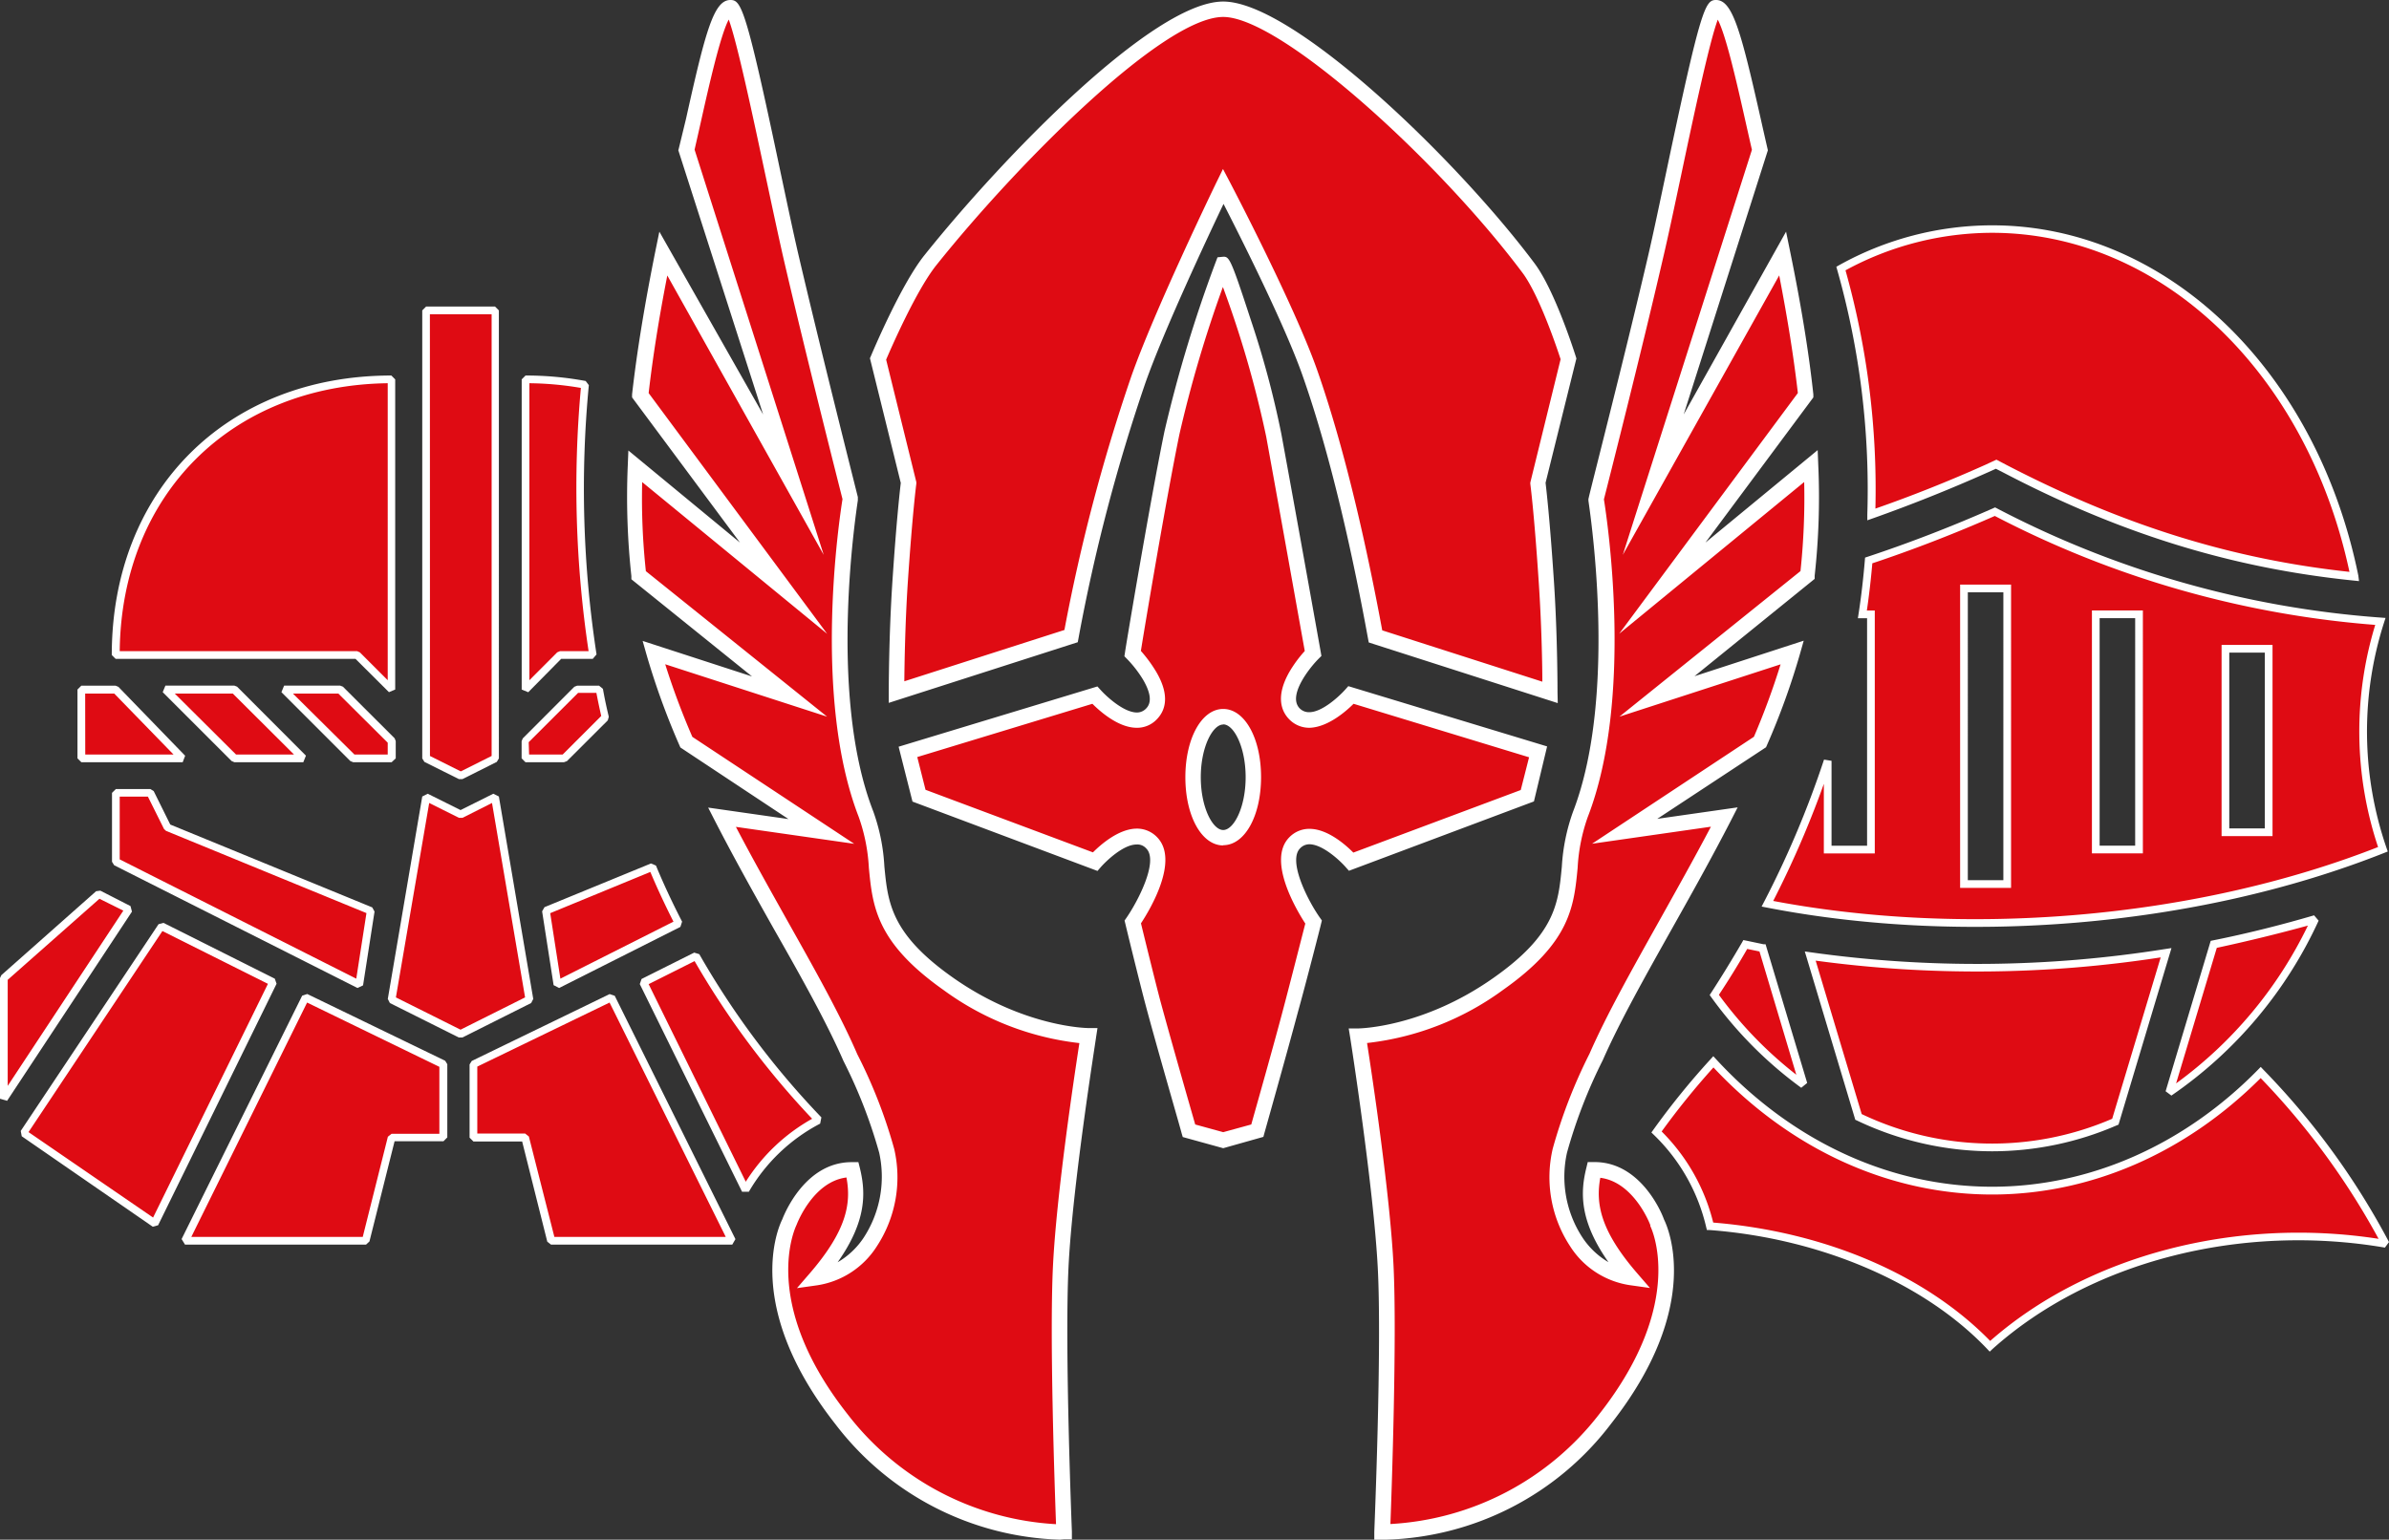 <svg xmlns="http://www.w3.org/2000/svg" viewBox="0 0 309.93 199.8"><rect x="0" y="0" width="309.93" height="199.8" fill="#333333" stroke="none"/><defs><style>.groups-1,.groups-3,.groups-4{fill:#df0b13;}.groups-2{fill:#fff;}.groups-3,.groups-4{fill-rule:evenodd;}.groups-4{stroke:#fff;stroke-miterlimit:2;}</style></defs><title>Group_1</title><g id="Layer_2" data-name="Layer 2"><g id="Layer_1-2" data-name="Layer 1"><path class="groups-1" d="M94.46,160,79.31,129.44,61.42,138.1v9.5h6.71L71.48,161H95ZM39.62,129.44,24,161H47.45L50.8,147.6h6.7v-9.5Zm50.7-5.37-6.83,3.41L96.72,154.4a23.37,23.37,0,0,1,9.48-9.08A107.84,107.84,0,0,1,90.32,124.07ZM20.9,120.21,3,147l17,11.74,15.37-31.3ZM12.8,116,.5,126.92v15.66L16.7,118Zm51.41-12.58-4.46,2.23-4.48-2.23L50.8,129.72l9,4.46,8.93-4.46Zm20.43,9.06-13.81,5.68,1.48,9.57L88,119.83C86.8,117.41,85.66,115,84.64,112.51Zm-62.91-5.15-2.23-4.47H15v8.94l31.58,15.93,1.49-9.57Zm56-17.88H74.83l-6.7,6.7v2.24h5l5.29-5.29C78.16,91.91,77.9,90.68,77.68,89.48Zm-33.59,0H36.82l9,8.94h5V96.18Zm-13.69,0H21.46l8.94,8.94h8.94ZM15,89.48H10.55v8.94H23.69ZM75.84,49.93a41.79,41.79,0,0,0-7.71-.7V89.48L72.6,85h4.29A143.13,143.13,0,0,1,75.84,49.93ZM15,85h31.3l4.47,4.48V49.23C29.75,49.23,15,64,15,85ZM55.27,40.28V98.42l4.48,2.23,4.46-2.23V40.28Z"/><path class="groups-2" d="M95,161.51H71.48l-.48-.38-3.26-13H61.42l-.5-.5v-9.5l.28-.45L79.09,129l.66.22,15.66,31.58Zm-23.08-1H94.15l-.14-.29L79.08,130.1l-17.16,8.31v8.69h6.21l.48.38Zm-24.43,1H24l-.44-.72,15.64-31.58.66-.22,17.89,8.66.28.45v9.5l-.5.5H51.19l-3.26,13Zm-22.67-1H47.06l3.26-13,.48-.38H57v-8.69L39.84,130.1Zm-5-1.32-17-11.74-.13-.69,17.88-26.83.64-.17L35.65,127l.23.66L20.51,159ZM3.7,146.91,19.86,158l14.9-30.33-13.69-6.85Zm93.45,7.74-.88,0L83,127.7l.23-.66,6.83-3.42.66.2A107.65,107.65,0,0,0,106.56,145l-.16.81A23,23,0,0,0,97.15,154.65Zm-13-26.94,12.6,25.64a24.08,24.08,0,0,1,8.61-8.17,109,109,0,0,1-15.25-20.46ZM.92,142.85,0,142.58V126.92l.17-.37,12.3-10.9.55-.07,3.91,2,.19.72ZM1,127.15v13.76l15-22.74-3.1-1.54Zm58.52,7.48-8.94-4.47-.27-.53,4.47-26.27.71-.36,4.26,2.12L64,103l.72.36,4.46,26.27-.27.53L60,134.63Zm-8.16-5.2,8.39,4.19,8.37-4.19L63.83,104.2,60,106.13h-.45l-3.87-1.93Zm21.18-1.22-.72-.37-1.49-9.58.31-.54,13.81-5.67.65.27c1,2.43,2.16,4.89,3.39,7.28l-.22.68Zm-1.16-9.71L72.7,127l14.67-7.4c-1.08-2.13-2.09-4.29-3-6.45Zm-25,9.71L14.81,112.28l-.28-.45v-8.94l.5-.5H19.5l.44.27L22.09,107l26.2,10.75.3.54-1.49,9.58ZM15.53,111.52,46.22,127l1.32-8.51-26-10.67-.26-.24-2.09-4.2H15.53Zm44-10.42-4.47-2.23-.28-.45V40.28l.5-.5h8.94l.5.5V98.42l-.27.45L60,101.1Zm-3.75-3,4,2,4-2V40.78H55.77Zm17.39.81h-5l-.5-.5V96.18l.15-.36,6.69-6.7.36-.14h2.85l.5.41c.21,1.21.47,2.42.76,3.62l-.13.47-5.3,5.29Zm-4.53-1H73l5-5c-.23-1-.44-2-.63-3H75l-6.41,6.4Zm-17.83,1h-5l-.36-.15-8.94-8.94.35-.85h7.27l.36.14,6.71,6.7.14.36v2.24Zm-4.83-1H50.3V96.38L43.89,90H38Zm-6.63,1H30.4l-.35-.15-8.94-8.94.35-.85H30.4l.36.14,8.93,8.95Zm-8.73-1h7.52L30.2,90H22.67Zm-6.92,1H10.55l-.5-.5V89.48l.5-.5H15l.36.15,8.66,8.94Zm-12.64-1H22.51L14.82,90H11.05Zm39.4-8.09L46.12,85.5H15l-.5-.5c0-21.36,14.92-36.27,36.27-36.27l.5.5V89.48ZM15.53,84.5h30.8l.35.15,3.62,3.62V49.73C30,50,15.76,64.17,15.53,84.5Zm53,5.33-.85-.35V49.23l.5-.5a42.46,42.46,0,0,1,7.8.71l.41.54a141.74,141.74,0,0,0,1,34.94l-.49.58H72.8Zm.15-40.1V88.27l3.61-3.62.36-.15h3.71a143,143,0,0,1-1-34.16A41.56,41.56,0,0,0,68.63,49.73Z"/><path class="groups-1" d="M94.75,1c-1.78,0-3.7,9.88-5.68,18.46l13.84,43.42-16.79-30c-1.26,6.16-2.33,12.3-3,18.39l18.56,25L82.39,60.5a93.72,93.72,0,0,0,.47,14.14l19.57,15.74L84.85,84.67A95.7,95.7,0,0,0,89.06,96.3l17.56,11.59L93.69,106c6,11.59,12.82,22.45,16.64,31.18a65.59,65.59,0,0,1,4.7,12.11c1.67,6.75-2,15.45-9.15,16.48,5.28-6.15,5.7-10.11,4.74-14-5.7-.08-8.22,6.84-8.22,6.84s-5.39,10.1,6.76,25.53A37.08,37.08,0,0,0,138,198.79s-1-23.67-.44-34.38,3.59-30,3.59-30-8.6,0-18.25-6.79c-12.11-8.58-7.53-14-10.6-22-6.2-16-2-40.91-2-40.91s-4.67-18.31-7.67-31.31C100.16,22.66,96.08,1,94.75,1ZM222.63,1c-1.33,0-5.4,21.66-7.89,32.43-3,13-7.68,31.31-7.68,31.31s4.19,24.92-2,40.91c-3.07,7.94,1.51,13.39-10.6,22-9.66,6.83-18.25,6.79-18.25,6.79s3.06,19.18,3.59,30-.45,34.38-.45,34.38a37.11,37.11,0,0,0,28.89-14.61c12.14-15.43,6.76-25.53,6.76-25.53s-2.53-6.92-8.22-6.84c-1,3.88-.55,7.84,4.74,14-7.2-1-10.82-9.73-9.15-16.48a65.59,65.59,0,0,1,4.7-12.11c3.81-8.73,10.69-19.59,16.64-31.18l-12.93,1.86L228.32,96.3a94.12,94.12,0,0,0,4.22-11.63L215,90.38l19.57-15.74A92.43,92.43,0,0,0,235,60.5L215.71,76.33l18.57-25c-.68-6.09-1.75-12.23-3-18.39l-16.79,30,13.84-43.42C226.33,10.88,224.42,1,222.63,1Zm-63.94.2c-8.33,0-27.56,19.52-38,32.56-3,3.78-6.79,12.83-6.79,12.83l4,16s-.5,3.63-1.12,13.11c-.47,7.13-.46,14.11-.46,14.11l22.65-7.27a233.52,233.52,0,0,1,8.71-33.2c3-8.66,11-25.19,11-25.19S167,40,169.9,48.31c3.92,11.09,6.8,24.72,8.54,34.26l22.65,7.27s0-7-.45-14.11c-.62-9.48-1.12-13.11-1.12-13.11l3.95-16s-2.62-8.33-5.17-11.76C187.94,20.92,167,1.2,158.69,1.2Zm0,33.15a172.61,172.61,0,0,0-6.61,21.8C150.24,65.1,147,84.8,147,84.8s5.15,5.13,2.44,7.85-7.33-2.45-7.33-2.45l-24.26,7.36,1.43,5.69,22.83,8.53s4.59-5.21,7.33-2.45-2.44,10.3-2.44,10.3,1.67,6.91,2.58,10.34c1.48,5.6,4.69,16.73,4.69,16.73l4.45,1.23,4.45-1.23s2.93-10.41,4.32-15.63c1-3.8,3-11.44,3-11.44s-5.19-7.54-2.45-10.3,7.33,2.45,7.33,2.45l22.83-8.53,1.44-5.69L175.3,90.2s-4.62,5.17-7.33,2.45,2.45-7.85,2.45-7.85-3.25-18.2-5.12-28.3c-1.83-9.87-6.61-22.15-6.61-22.15Zm0,58.64c2.16,0,3.91,3.51,3.91,7.84s-1.75,7.86-3.91,7.86-3.91-3.52-3.91-7.86S156.53,93,158.69,93Z"/><path class="groups-2" d="M179.89,199.8h-.6l-1,0,0-1c0-.24,1-23.75.45-34.29s-3.55-29.7-3.58-29.89l-.19-1.16h1.18c.1,0,8.43-.07,17.67-6.61,8-5.64,8.35-9.69,8.8-14.38a25.32,25.32,0,0,1,1.45-7.13c6-15.55,2-40.13,2-40.38l0-.21.05-.2c0-.19,4.7-18.46,7.68-31.29.7-3,1.51-6.89,2.38-11C220.68.88,221.23,0,222.63,0c2.13,0,3.22,4,5.79,15.4.29,1.29.58,2.58.87,3.84l.06.26L218.43,53.78l13.28-23.72.54,2.64c1.42,6.94,2.41,13,3,18.48l0,.39-14,18.84,14.56-12,.08,2a92.66,92.66,0,0,1-.47,14.3l0,.41L219.83,87.75,234,83.14l-.51,1.8a94.35,94.35,0,0,1-4.26,11.76l-.12.27L215,106.26l10.43-1.49-.88,1.72c-2.5,4.86-5.13,9.55-7.68,14.09-3.46,6.17-6.74,12-8.94,17a65.91,65.91,0,0,0-4.64,12,14.4,14.4,0,0,0,2,11,10.28,10.28,0,0,0,3.38,3.21c-3.78-5.37-3.66-9.06-2.87-12.24l.18-.75h.89c6,0,8.74,6.66,9,7.44.5,1,5.15,11.25-6.89,26.55A38,38,0,0,1,179.89,199.8Zm-2.54-64.45c.66,4.24,3,19.75,3.44,29s-.23,28.71-.41,33.42a36.75,36.75,0,0,0,27.06-14.22c11.54-14.66,6.71-24.35,6.66-24.44l0-.12c0-.06-2.11-5.6-6.49-6.15-.63,3.4.07,6.9,4.71,12.3l1.73,2-2.63-.37a11.13,11.13,0,0,1-7.74-5.07,16.29,16.29,0,0,1-2.24-12.64,66.94,66.94,0,0,1,4.77-12.32c2.22-5.07,5.52-10.94,9-17.16,2.23-4,4.53-8.08,6.75-12.3l-15.42,2.21,21-13.88A97,97,0,0,0,231,86.21L210.09,93l23.49-18.89a90.28,90.28,0,0,0,.48-11.56l-24,19.69L233.24,51c-.53-4.62-1.33-9.64-2.42-15.26L210.53,72l16.75-52.56c-.27-1.18-.54-2.38-.81-3.58-1.09-4.85-2.54-11.28-3.62-13.31-1.1,2.93-3.18,12.73-4.74,20.12-.87,4.09-1.69,8-2.4,11-2.8,12.13-7.11,29.08-7.63,31.13.42,2.62,3.9,25.76-2.1,41.23a23.31,23.31,0,0,0-1.31,6.59c-.48,5-.93,9.66-9.65,15.82A36.75,36.75,0,0,1,177.35,135.35ZM137.5,199.8a38.06,38.06,0,0,1-29.13-15c-12-15.3-7.39-25.56-6.89-26.55.3-.78,3-7.44,9-7.44h.88l.19.75c.78,3.18.91,6.87-2.88,12.24a10.23,10.23,0,0,0,3.39-3.21,14.46,14.46,0,0,0,2-11,65,65,0,0,0-4.63-11.9c-2.22-5.08-5.49-10.91-9-17.08-2.55-4.53-5.18-9.23-7.68-14.09l-.88-1.72,10.42,1.49L88.27,97l-.12-.27a96.14,96.14,0,0,1-4.27-11.76l-.51-1.8,14.19,4.61L81.91,75.17l0-.41a95.23,95.23,0,0,1-.47-14.3l.08-2L96,70.41l-14-18.84,0-.39c.62-5.5,1.61-11.55,3-18.48l.54-2.64L99,53.78,88,19.5l.07-.26L89,15.41C91.53,4,92.62,0,94.75,0c1.4,0,2,.88,6.48,22.21.87,4.09,1.69,8,2.39,11,3,12.83,7.63,31.1,7.67,31.29l0,.2,0,.21c0,.25-4.07,24.83,2,40.38a24.94,24.94,0,0,1,1.44,7.13c.45,4.69.84,8.74,8.81,14.38,9.24,6.54,17.57,6.61,17.67,6.61h1.17l-.18,1.16c0,.19-3.07,19.24-3.58,29.89s.43,34,.44,34.29l0,1-1,0Zm-27.68-47c-4.39.54-6.46,6.09-6.48,6.15l-.06.12c0,.1-4.87,9.78,6.67,24.44A36.69,36.69,0,0,0,137,197.79c-.17-4.71-.85-24.08-.4-33.43s2.78-24.77,3.43-29a36.82,36.82,0,0,1-17.67-6.92c-8.71-6.16-9.16-10.85-9.64-15.82A23.35,23.35,0,0,0,111.4,106c-6-15.47-2.52-38.61-2.1-41.23-.52-2.05-4.82-19-7.63-31.13-.7-3.06-1.52-6.93-2.39-11-1.57-7.38-3.65-17.17-4.74-20.1C93.46,4.56,92,11,90.92,15.84c-.27,1.2-.54,2.4-.81,3.58L106.86,72,86.57,35.75c-1.1,5.62-1.89,10.64-2.42,15.26l23.16,31.24-24-19.69a88.5,88.5,0,0,0,.48,11.56L107.3,93l-21-6.8a96.05,96.05,0,0,0,3.52,9.42l21,13.88L95.47,107.3c2.21,4.22,4.52,8.32,6.75,12.31,3.49,6.21,6.79,12.08,9,17.2A65.17,65.17,0,0,1,116,149.07a16.31,16.31,0,0,1-2.24,12.65,11.16,11.16,0,0,1-7.74,5.07l-2.63.37,1.73-2C109.76,159.75,110.46,156.25,109.82,152.85ZM158.69,149l-5.25-1.45-.16-.54c0-.11-3.23-11.21-4.7-16.75-.9-3.41-2.57-10.29-2.58-10.36l-.11-.44.25-.36c1.54-2.24,4.19-7.4,2.56-9a1.52,1.52,0,0,0-1.26-.51c-1.71,0-3.91,2.12-4.61,2.91l-.45.52-24-9-1.8-7.12,25.79-7.82.43.47c.71.79,2.93,2.87,4.65,2.91a1.64,1.64,0,0,0,1.22-.5c.77-.76.64-2-.36-3.73a15.07,15.07,0,0,0-2.08-2.7l-.36-.37.08-.5c0-.2,3.29-19.83,5.12-28.69a175.74,175.74,0,0,1,6.66-22l.22-.58.62-.06c.89-.07,1-.09,3.66,8.06a122.44,122.44,0,0,1,4,14.91c1.84,10,5.08,28.12,5.11,28.3l.09.52-.37.37c-1.15,1.15-4.07,4.8-2.44,6.44a1.67,1.67,0,0,0,1.23.49c1.71,0,3.94-2.12,4.65-2.91l.42-.47,25.79,7.82L199,104l-24,9-.46-.52c-.7-.79-2.89-2.86-4.61-2.92a1.66,1.66,0,0,0-1.26.52c-1.63,1.63,1,6.79,2.56,9l.26.37-.11.44c0,.07-1.95,7.68-3,11.45-1.38,5.17-4.3,15.54-4.33,15.64l-.15.55Zm-3.64-3.08,3.64,1,3.64-1c.62-2.21,3-10.6,4.17-15.07.86-3.24,2.41-9.34,2.84-11-1.16-1.78-5-8.24-2.07-11.2a3.6,3.6,0,0,1,2.74-1.09c2.3.07,4.58,2.09,5.56,3.08l21.72-8.12,1.08-4.25L175.6,91.33c-1,1-3.31,3-5.63,3.11a3.61,3.61,0,0,1-2.7-1.08c-1-1-1.84-2.93,0-6.16a16.21,16.21,0,0,1,2-2.72c-.54-3-3.35-18.74-5-27.8a137.88,137.88,0,0,0-5.62-19.44,161.52,161.52,0,0,0-5.64,19.11c-1.66,8.05-4.51,25-5,28.12a18.08,18.08,0,0,1,2,2.73c1.89,3.23,1.07,5.13.05,6.16a3.52,3.52,0,0,1-2.7,1.08c-2.33-.06-4.66-2.13-5.64-3.11L119,98.24l1.07,4.25,21.72,8.12c1-1,3.27-3,5.57-3.08a3.61,3.61,0,0,1,2.74,1.1c2.95,3-.92,9.43-2.08,11.19.38,1.56,1.71,7,2.47,9.9C151.79,134.54,154.39,143.6,155.05,145.89Zm3.64-36.21c-2.79,0-4.91-3.8-4.91-8.85S155.9,92,158.69,92s4.91,3.8,4.91,8.84S161.49,109.68,158.69,109.68Zm0-15.69c-1.37,0-2.91,2.93-2.91,6.84s1.54,6.85,2.91,6.85,2.91-2.93,2.91-6.85S160.07,94,158.69,94Zm43.4-2.78-24.52-7.87-.11-.59c-1.73-9.48-4.61-23.1-8.5-34.11-2.31-6.55-8-17.86-10.23-22.21C156.57,31,151,42.87,148.59,49.7a232.27,232.27,0,0,0-8.66,33.05l-.11.59L115.3,91.21V89.84c0-.07,0-7.09.46-14.17.55-8.33,1-12.13,1.1-13l-4-16.18.13-.3c.16-.37,3.86-9.22,6.93-13.06C130.1,20.4,149.63.2,158.69.2s30.31,20.48,40.41,34c2.63,3.52,5.22,11.71,5.33,12.06l.08.26-4,16.13c.1.86.55,4.66,1.1,13,.46,7.08.45,14.1.45,14.17ZM179.32,81.8l20.77,6.66c0-2.37-.11-7.5-.45-12.66-.61-9.32-1.11-13-1.11-13l0-.18,3.93-16c-.46-1.43-2.76-8.28-4.93-11.2C186.58,20.78,166.12,2.2,158.69,2.2c-7.83,0-26.83,19.21-37.2,32.19-2.6,3.24-5.85,10.69-6.53,12.28l3.92,15.9,0,.18s-.5,3.73-1.12,13c-.33,5.16-.42,10.29-.44,12.66l20.77-6.66A235.09,235.09,0,0,1,146.71,49c3-8.61,11-25.13,11.08-25.29l.87-1.78.92,1.75c.34.65,8.32,15.92,11.27,24.26C174.7,58.88,177.56,72.28,179.32,81.8Z"/><path class="groups-3" d="M293.29,139.18c-9.37,9.54-21.49,15.33-34.84,15.33-14,0-26.62-6.36-36.16-16.73a99.68,99.68,0,0,0-7.37,9.1,24.84,24.84,0,0,1,6.94,12.24c15.24,1.16,28.37,7.25,36.3,15.58,11.92-10.7,31.15-16.73,51.33-13.29C305,152.59,299.48,145.8,293.29,139.18Zm-58.45-15.13,6.26,20.88a39.87,39.87,0,0,0,33.34.62L281,123.63A155.57,155.57,0,0,1,234.84,124.05Zm-6.17-1-2.23-.47c-1.25,2.18-2.58,4.36-4,6.56A52.53,52.53,0,0,0,234,140.71Zm58.53-.5-5.77,19.24a55.27,55.27,0,0,0,18.92-22.5Q293.89,121.18,287.2,122.52Zm-28.75-92.8a40.55,40.55,0,0,0-19.63,5.12,104.53,104.53,0,0,1,4,31.86c5-1.71,9.94-3.69,15-5.94l1.23-.55,1.2.62c14.85,7.71,29.33,12.32,45.25,13.94C300.15,48.71,280.91,29.72,258.45,29.72Z"/><path class="groups-2" d="M258.13,175.4l-.33-.35c-8.15-8.57-21.6-14.34-36-15.43l-.36,0-.09-.36a24.3,24.3,0,0,0-6.8-12l-.31-.3.25-.35a99,99,0,0,1,7.41-9.14l.37-.41.37.4C232.48,148.13,245.2,154,258.45,154c12.62,0,24.87-5.39,34.48-15.18l.36-.37.36.38a96.61,96.61,0,0,1,16.28,22.35l-.53.72c-18.78-3.21-38.29,1.84-50.91,13.16Zm-35.87-16.75c14.49,1.18,27.54,6.76,35.93,15.36,12.62-11.1,31.8-16.13,50.39-13.25a96,96,0,0,0-15.3-20.86c-9.75,9.75-22.1,15.11-34.83,15.11-13.37,0-26.19-5.85-36.16-16.49a99.35,99.35,0,0,0-6.72,8.31A25.25,25.25,0,0,1,222.26,158.65Zm36.19-9.25a40.8,40.8,0,0,1-17.56-4l-.2-.09-6.55-21.84.78.11a155.13,155.13,0,0,0,46-.43l.79-.12-6.87,22.91-.22.09A40.63,40.63,0,0,1,258.45,149.4Zm-16.93-4.83a39.3,39.3,0,0,0,32.5.61l6.29-20.94a156,156,0,0,1-44.76.42Zm40.18-2.4-.75-.56,5.85-19.52.3-.06c4.44-.89,8.85-2,13.11-3.25l.59.69A55.61,55.61,0,0,1,281.7,142.17ZM287.59,123l-5.28,17.59a54.77,54.77,0,0,0,17.1-20.48C295.55,121.17,291.58,122.14,287.59,123Zm-53.91,18.16A52.62,52.62,0,0,1,222,129.4l-.2-.28.19-.29c1.38-2.13,2.72-4.32,4-6.52l.18-.32.54.11,2.05.43.29,0,5.4,18Zm-10.64-12a52.21,52.21,0,0,0,10,10.31l-4.78-16-1.59-.33C225.53,125.13,224.3,127.13,223,129.09Zm83-53.75-.68-.07c-15.68-1.6-30.12-6-45.43-14l-1-.51-1,.45c-5.06,2.26-10.11,4.27-15,6l-.68.24,0-.73A104.47,104.47,0,0,0,238.34,35l-.11-.38.35-.2a40.86,40.86,0,0,1,19.87-5.18c22.52,0,42.05,18.69,47.5,45.45ZM259,59.65l1.41.74c15,7.77,29.1,12.17,44.39,13.82-5.54-25.94-24.53-44-46.38-44a39.86,39.86,0,0,0-19,4.87A105.07,105.07,0,0,1,243.3,66c4.68-1.63,9.48-3.54,14.28-5.69Z"/><path class="groups-4" d="M308.81,80.64a127.73,127.73,0,0,1-50-14.24q-8.23,3.63-16.38,6.33c-.19,2.26-.45,4.59-.82,7h1.11v30.52h-5.61V98.73a126.65,126.65,0,0,1-7.82,18.55c24.92,4.86,55.23,2.7,79.85-7.07A46.82,46.82,0,0,1,308.81,80.64ZM260.4,114.72h-5.61V76.36h5.61Zm17.1-4.48h-5.61V79.72h5.61ZM294.32,108h-5.61V84.19h5.61Z"/></g></g></svg>
